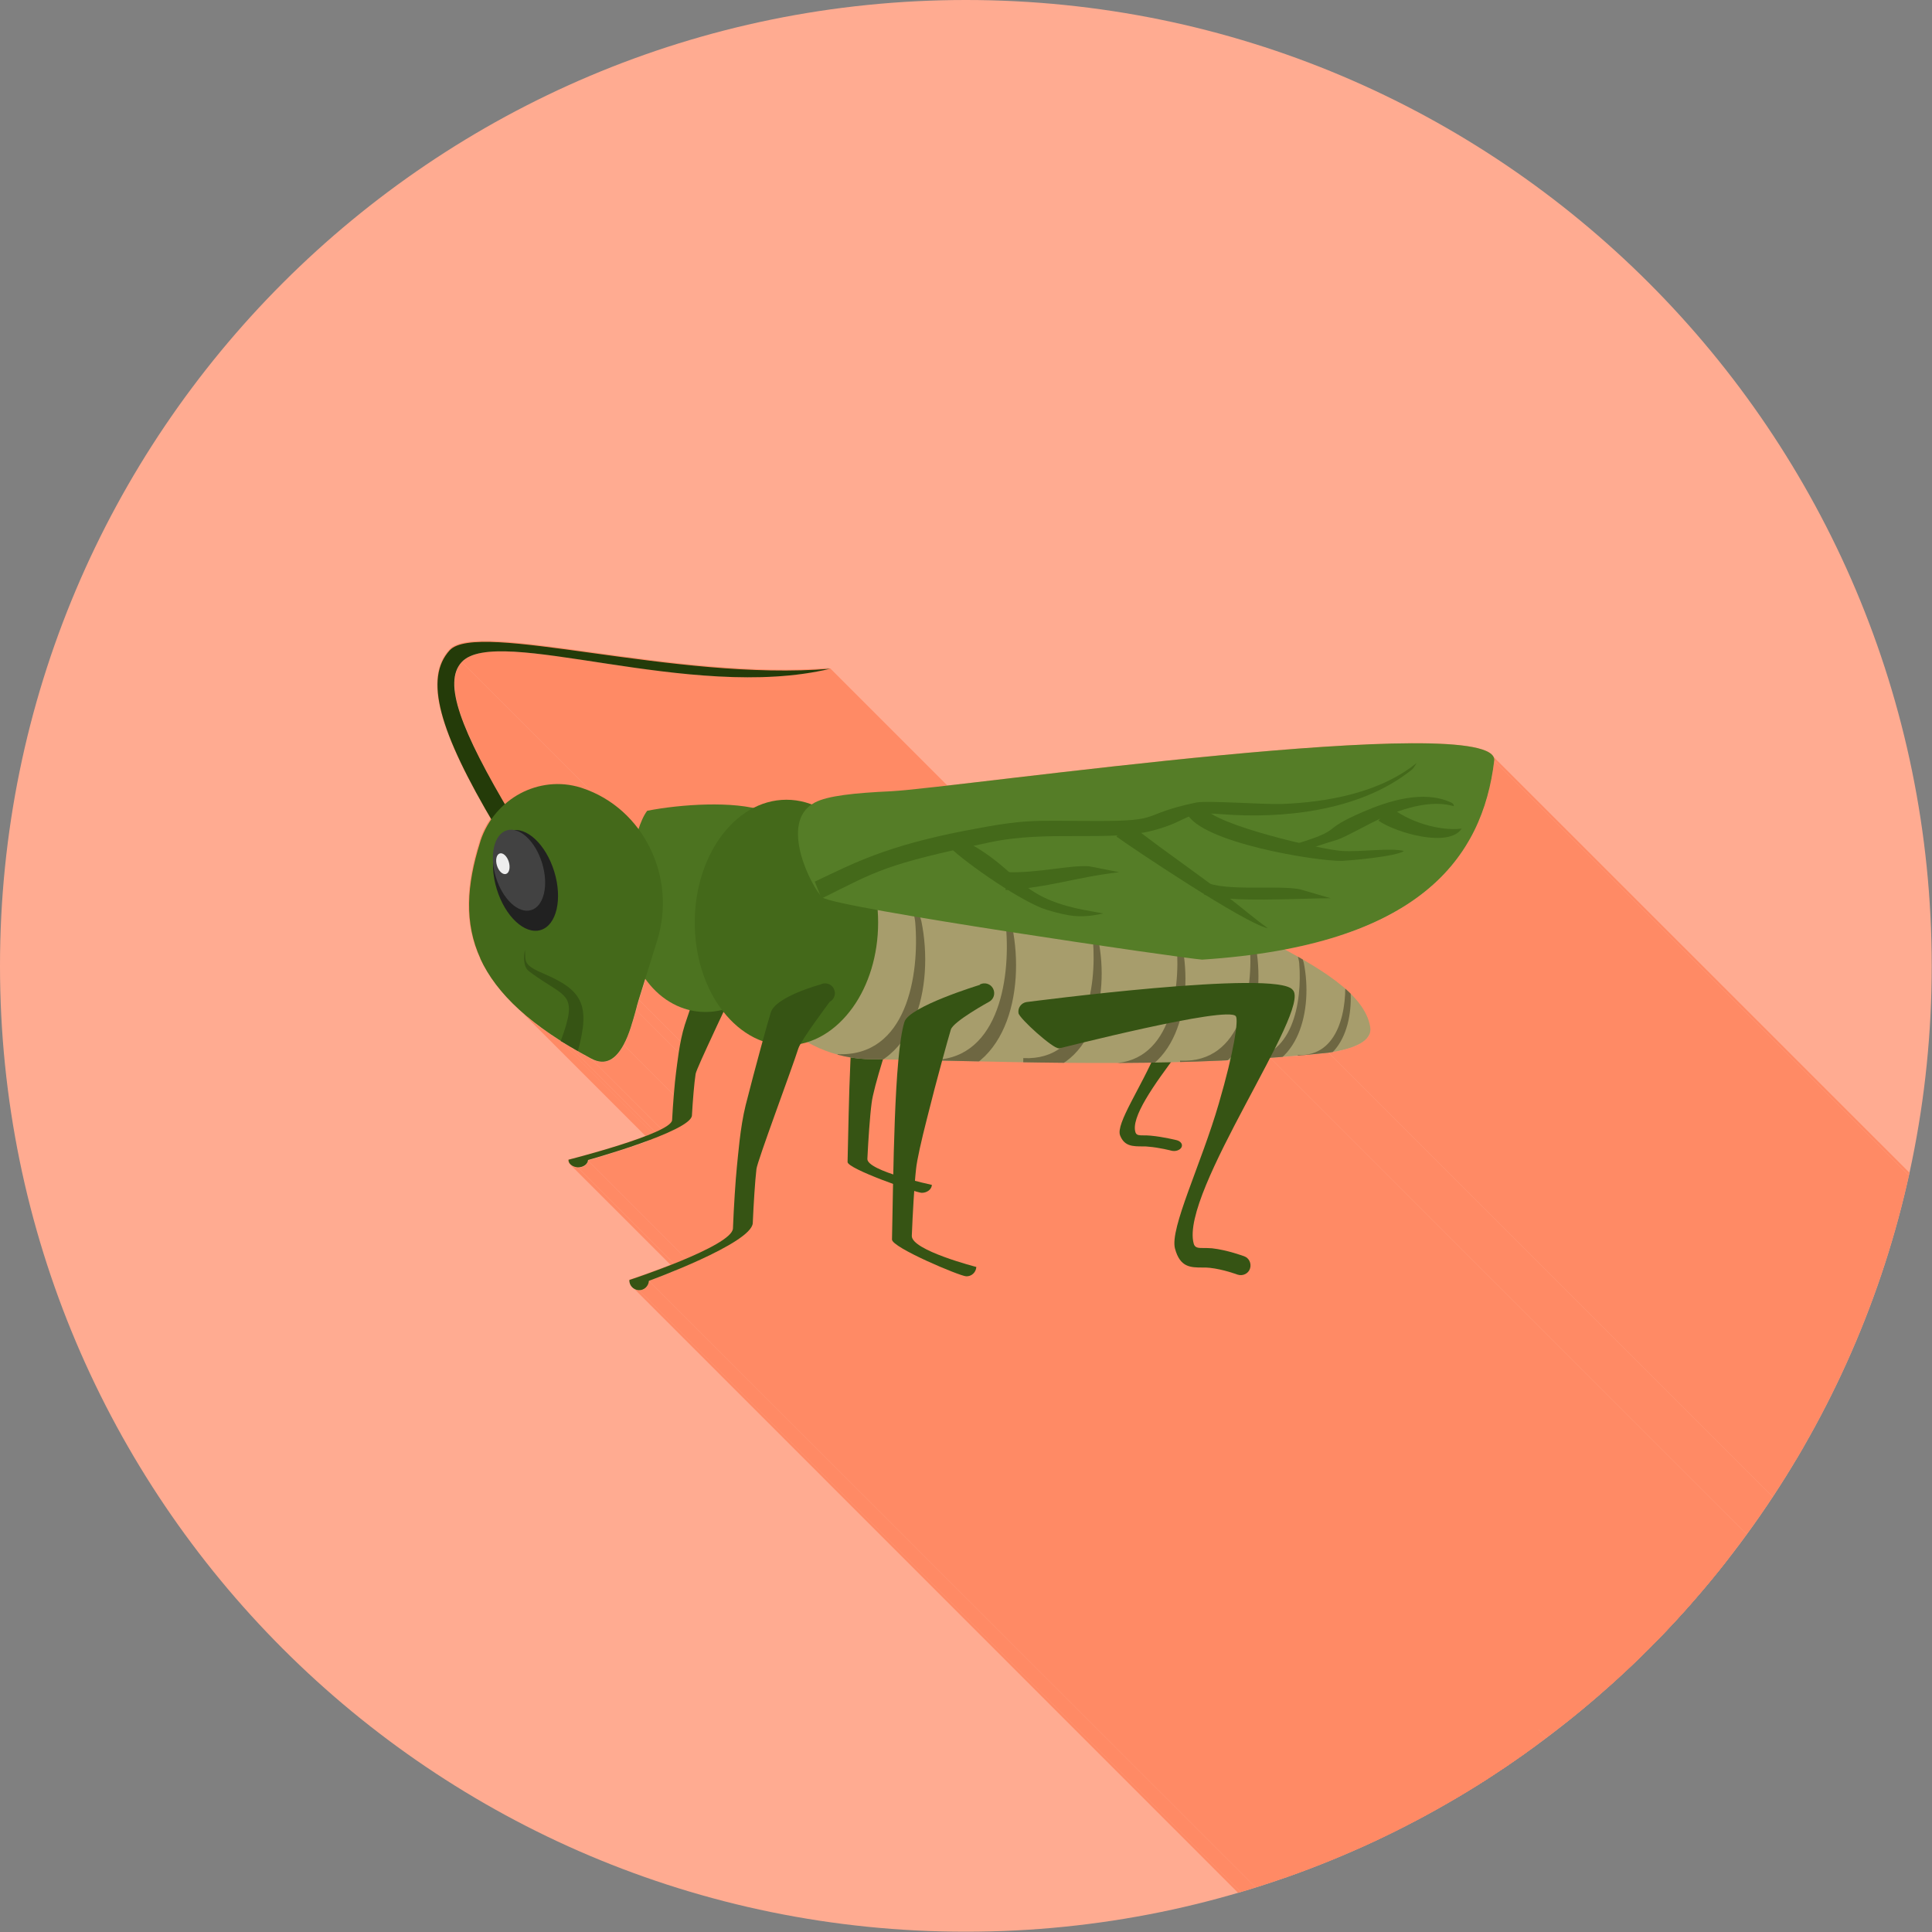 <?xml version="1.0" encoding="UTF-8"?>
<!DOCTYPE svg PUBLIC "-//W3C//DTD SVG 1.1//EN" "http://www.w3.org/Graphics/SVG/1.1/DTD/svg11.dtd">
<!-- Creator: CorelDRAW -->
<svg xmlns="http://www.w3.org/2000/svg" xml:space="preserve" width="6.827in" height="6.827in" style="shape-rendering:geometricPrecision; text-rendering:geometricPrecision; image-rendering:optimizeQuality; fill-rule:evenodd; clip-rule:evenodd"
viewBox="0 0 6.827 6.827"
 xmlns:xlink="http://www.w3.org/1999/xlink">
 <rect x="0" y="0" width="6.827" height="6.827" fill="#808080" stroke="none"/>
 <defs>
  <style type="text/css">
   <![CDATA[
    .fil2 {fill:none}
    .fil6 {fill:none;fill-rule:nonzero}
    .fil12 {fill:#212121}
    .fil11 {fill:#365414}
    .fil13 {fill:#424242}
    .fil15 {fill:#44691A}
    .fil5 {fill:#6E6742}
    .fil14 {fill:#EEEEEE}
    .fil1 {fill:#FF8A65}
    .fil0 {fill:#FFAB91}
    .fil7 {fill:#243B09;fill-rule:nonzero}
    .fil3 {fill:#365414;fill-rule:nonzero}
    .fil9 {fill:#44691A;fill-rule:nonzero}
    .fil8 {fill:#4C7320;fill-rule:nonzero}
    .fil10 {fill:#557D27;fill-rule:nonzero}
    .fil4 {fill:#A79D6C;fill-rule:nonzero}
   ]]>
  </style>
   <clipPath id="id0">
    <path d="M3.413 -3.93701e-006c1.885,0 3.413,1.528 3.413,3.413 0,1.885 -1.528,3.413 -3.413,3.413 -1.885,0 -3.413,-1.528 -3.413,-3.413 0,-1.885 1.528,-3.413 3.413,-3.413z"/>
   </clipPath>
   <clipPath id="id1" style="clip-rule:nonzero">
    <path d="M4.497 3.332c0.152,0.081 0.326,0.176 0.345,0.298 0.007,0.046 -0.049,0.075 -0.148,0.09 -0.492,0.052 -0.992,0.036 -1.485,0.025 -0.06,-0.001 -0.103,-0.002 -0.127,-0.002 -0.133,0 -0.253,-0.056 -0.341,-0.147 -0.087,-0.091 -0.141,-0.215 -0.141,-0.353l0 -3.93701e-006c0,-0.093 0.036,-0.177 0.093,-0.239 0.043,-0.047 0.099,-0.081 0.162,-0.097 -0.061,0.212 1.218,0.074 1.642,0.426z"/>
   </clipPath>
 </defs>
 <g id="Layer_x0020_1">
  <path class="fil0" d="M3.413 -3.93701e-006c1.885,0 3.413,1.528 3.413,3.413 0,1.885 -1.528,3.413 -3.413,3.413 -1.885,0 -3.413,-1.528 -3.413,-3.413 0,-1.885 1.528,-3.413 3.413,-3.413z"/>
  <g style="clip-path:url(#id0)">
   <g id="_637651432">
    <g>
     <polygon id="_6559592161" class="fil1" points="5.276,2.673 9.063,6.459 9.066,6.475 5.28,2.688 "/>
     <polygon id="_655958784" class="fil1" points="5.28,2.688 9.066,6.475 9.062,6.502 9.058,6.529 9.052,6.557 9.046,6.584 9.039,6.61 9.031,6.637 9.021,6.663 9.011,6.689 8.999,6.714 8.987,6.739 8.973,6.764 8.958,6.788 8.941,6.812 8.923,6.835 8.904,6.858 8.884,6.88 8.862,6.902 8.838,6.923 8.813,6.944 8.786,6.963 8.758,6.983 8.728,7.001 8.696,7.019 8.663,7.036 8.627,7.052 8.59,7.067 8.551,7.082 8.51,7.096 8.467,7.109 8.422,7.121 8.375,7.132 8.326,7.142 4.54,3.355 4.589,3.345 4.636,3.334 4.681,3.322 4.724,3.309 4.765,3.296 4.804,3.281 4.841,3.266 4.876,3.25 4.91,3.233 4.942,3.215 4.972,3.196 5,3.177 5.027,3.157 5.052,3.137 5.075,3.116 5.097,3.094 5.118,3.072 5.137,3.049 5.155,3.026 5.171,3.002 5.187,2.978 5.2,2.953 5.213,2.928 5.225,2.902 5.235,2.877 5.244,2.851 5.253,2.824 5.26,2.797 5.266,2.77 5.272,2.743 5.276,2.716 "/>
     <polygon id="_655959768" class="fil1" points="4.785,3.523 8.571,7.31 8.579,7.319 8.587,7.328 8.594,7.337 8.6,7.347 8.606,7.356 8.612,7.366 8.616,7.376 8.62,7.386 8.624,7.396 8.627,7.406 8.629,7.416 4.842,3.63 4.84,3.62 4.838,3.609 4.834,3.599 4.83,3.589 4.825,3.58 4.82,3.57 4.814,3.56 4.807,3.551 4.8,3.542 4.793,3.533 "/>
     <polygon id="_655959720" class="fil1" points="4.842,3.63 8.629,7.416 8.629,7.42 8.629,7.424 8.629,7.429 8.628,7.432 8.627,7.436 8.626,7.44 8.624,7.444 8.622,7.447 8.62,7.451 8.617,7.454 8.614,7.457 8.611,7.461 8.607,7.464 8.603,7.467 8.599,7.47 8.595,7.473 8.59,7.475 8.584,7.478 8.579,7.481 8.573,7.483 8.567,7.485 8.56,7.488 8.554,7.49 8.547,7.492 8.539,7.494 8.532,7.496 8.524,7.498 8.516,7.5 8.508,7.502 8.499,7.503 8.49,7.505 8.481,7.506 4.695,3.72 4.704,3.719 4.713,3.717 4.721,3.715 4.73,3.714 4.738,3.712 4.746,3.71 4.753,3.708 4.76,3.706 4.767,3.704 4.774,3.701 4.781,3.699 4.787,3.697 4.793,3.694 4.798,3.692 4.803,3.689 4.808,3.686 4.813,3.683 4.817,3.68 4.821,3.677 4.825,3.674 4.828,3.671 4.831,3.668 4.834,3.665 4.836,3.661 4.838,3.658 4.84,3.654 4.841,3.65 4.842,3.646 4.843,3.642 4.843,3.638 4.843,3.634 "/>
     <polygon id="_655959576" class="fil1" points="4.695,3.72 8.481,7.506 8.475,7.507 8.468,7.508 8.462,7.508 8.455,7.509 8.449,7.51 8.442,7.51 8.436,7.511 8.429,7.512 8.423,7.512 8.417,7.513 8.41,7.513 8.404,7.514 8.397,7.515 8.391,7.515 8.384,7.516 8.378,7.516 8.371,7.517 8.365,7.517 8.359,7.518 8.352,7.519 8.346,7.519 8.339,7.52 8.333,7.52 8.326,7.521 8.32,7.521 8.313,7.522 8.307,7.522 8.3,7.523 8.294,7.523 8.288,7.524 8.281,7.524 8.275,7.524 4.488,3.738 4.495,3.738 4.501,3.737 4.508,3.737 4.514,3.736 4.521,3.736 4.527,3.735 4.534,3.735 4.54,3.734 4.546,3.734 4.553,3.733 4.559,3.733 4.566,3.732 4.572,3.732 4.579,3.731 4.585,3.731 4.592,3.73 4.598,3.729 4.605,3.729 4.611,3.728 4.617,3.728 4.624,3.727 4.63,3.727 4.637,3.726 4.643,3.725 4.65,3.725 4.656,3.724 4.663,3.723 4.669,3.723 4.675,3.722 4.682,3.721 4.688,3.721 "/>
     <polygon id="_655959624" class="fil1" points="2.934,2.362 6.721,6.149 6.674,6.159 6.626,6.166 6.577,6.172 6.528,6.176 6.478,6.178 6.428,6.179 6.377,6.178 6.326,6.176 6.276,6.173 6.225,6.169 6.174,6.163 6.124,6.158 6.075,6.151 6.026,6.145 5.978,6.138 5.931,6.131 5.885,6.124 5.84,6.117 5.797,6.111 5.755,6.105 5.714,6.099 5.676,6.095 5.639,6.091 5.604,6.089 5.572,6.088 5.542,6.088 5.514,6.089 5.489,6.093 5.467,6.098 5.448,6.105 5.431,6.114 5.418,6.126 1.632,2.339 1.645,2.328 1.661,2.319 1.681,2.312 1.703,2.306 1.728,2.303 1.756,2.301 1.786,2.301 1.818,2.303 1.853,2.305 1.889,2.309 1.928,2.313 1.968,2.318 2.01,2.324 2.054,2.331 2.099,2.338 2.145,2.345 2.192,2.352 2.24,2.358 2.289,2.365 2.338,2.371 2.388,2.377 2.439,2.382 2.489,2.387 2.54,2.39 2.591,2.392 2.642,2.393 2.692,2.392 2.742,2.39 2.791,2.386 2.84,2.38 2.888,2.372 "/>
     <polygon id="_655959792" class="fil1" points="4.07,3.755 7.856,7.541 7.833,7.542 7.81,7.542 7.787,7.542 7.764,7.542 7.74,7.542 7.717,7.543 7.694,7.543 7.671,7.543 7.648,7.543 7.624,7.542 7.601,7.542 7.578,7.542 7.555,7.542 7.532,7.542 7.508,7.541 7.485,7.541 7.462,7.541 7.439,7.541 7.416,7.54 7.393,7.54 7.369,7.539 7.346,7.539 7.323,7.538 7.3,7.538 7.277,7.538 7.254,7.537 7.23,7.537 7.207,7.536 7.184,7.536 7.161,7.535 7.138,7.535 7.115,7.534 3.329,3.748 3.352,3.748 3.375,3.749 3.398,3.749 3.421,3.75 3.444,3.75 3.467,3.751 3.49,3.751 3.514,3.752 3.537,3.752 3.56,3.753 3.583,3.753 3.606,3.753 3.629,3.754 3.653,3.754 3.676,3.755 3.699,3.755 3.722,3.755 3.745,3.755 3.769,3.756 3.792,3.756 3.815,3.756 3.838,3.756 3.861,3.756 3.884,3.756 3.908,3.756 3.931,3.756 3.954,3.756 3.977,3.756 4,3.756 4.024,3.756 4.047,3.755 "/>
     <polygon id="_655960704" class="fil1" points="4.139,3.754 7.925,7.54 7.918,7.55 7.911,7.559 7.904,7.568 7.897,7.578 7.891,7.587 7.884,7.597 7.878,7.606 7.871,7.615 7.865,7.624 7.859,7.633 7.853,7.642 7.848,7.651 7.843,7.66 7.837,7.668 7.832,7.677 7.828,7.685 7.823,7.693 7.819,7.701 7.816,7.709 7.812,7.717 7.809,7.724 7.806,7.731 7.804,7.738 7.802,7.745 7.8,7.751 7.799,7.758 7.798,7.764 7.797,7.769 7.797,7.775 7.798,7.78 7.799,7.785 7.8,7.789 4.014,4.003 4.013,3.999 4.012,3.994 4.011,3.989 4.011,3.983 4.012,3.977 4.012,3.971 4.014,3.965 4.015,3.959 4.017,3.952 4.02,3.945 4.023,3.938 4.026,3.93 4.029,3.923 4.033,3.915 4.037,3.907 4.042,3.899 4.046,3.89 4.051,3.882 4.056,3.873 4.062,3.865 4.067,3.856 4.073,3.847 4.079,3.838 4.085,3.829 4.091,3.82 4.098,3.81 4.104,3.801 4.111,3.792 4.118,3.782 4.125,3.773 4.132,3.763 "/>
     <polygon id="_655960080" class="fil1" points="4.014,4.003 7.8,7.789 7.802,7.793 7.804,7.795 4.018,4.009 4.016,4.006 "/>
     <polygon id="_655960152" class="fil1" points="4.172,4.036 7.958,7.823 7.961,7.826 7.963,7.829 7.963,7.833 7.963,7.837 7.962,7.841 4.175,4.055 4.177,4.051 4.177,4.047 4.176,4.043 4.174,4.04 "/>
     <polygon id="_655960536" class="fil1" points="4.274,4.479 8.061,8.266 8.058,8.265 8.054,8.265 8.051,8.265 8.048,8.265 8.045,8.265 8.043,8.265 8.04,8.265 8.037,8.265 4.251,4.478 4.253,4.478 4.256,4.478 4.259,4.478 4.262,4.478 4.265,4.479 4.268,4.479 4.271,4.479 "/>
     <polygon id="_655960776" class="fil1" points="4.251,4.478 8.037,8.265 8.029,8.265 8.021,8.264 8.013,8.264 8.005,8.263 7.998,8.262 7.991,8.261 7.984,8.259 7.977,8.256 7.971,8.252 7.965,8.248 7.96,8.243 4.174,4.456 4.179,4.462 4.185,4.466 4.191,4.47 4.198,4.473 4.204,4.475 4.212,4.476 4.219,4.477 4.226,4.478 4.234,4.478 4.242,4.478 "/>
     <polygon id="_655960488" class="fil1" points="4.175,4.055 7.962,7.841 7.959,7.845 7.956,7.848 7.952,7.85 7.947,7.852 7.942,7.853 7.937,7.854 7.931,7.854 7.926,7.853 4.14,4.067 4.145,4.068 4.151,4.068 4.156,4.067 4.161,4.066 4.166,4.064 4.17,4.061 4.173,4.058 "/>
     <polygon id="_655960728" class="fil1" points="4.14,4.067 7.926,7.853 7.925,7.853 7.924,7.852 7.922,7.852 7.919,7.851 7.915,7.85 7.911,7.849 7.906,7.848 7.9,7.847 7.894,7.846 7.888,7.845 7.881,7.844 7.875,7.842 7.868,7.841 7.861,7.84 7.853,7.84 7.846,7.839 4.06,4.053 4.067,4.053 4.074,4.054 4.081,4.055 4.088,4.056 4.095,4.057 4.102,4.058 4.108,4.06 4.114,4.061 4.119,4.062 4.124,4.063 4.129,4.064 4.132,4.065 4.135,4.066 4.138,4.066 4.139,4.066 "/>
     <polygon id="_655960464" class="fil1" points="4.06,4.053 7.846,7.839 7.844,7.839 7.841,7.839 7.839,7.838 7.836,7.838 7.834,7.838 7.831,7.838 7.829,7.838 7.827,7.838 4.04,4.052 4.043,4.052 4.045,4.052 4.048,4.052 4.05,4.052 4.052,4.052 4.055,4.052 4.057,4.052 "/>
     <polygon id="_655960560" class="fil1" points="4.04,4.052 7.827,7.838 7.82,7.838 7.814,7.838 7.807,7.838 7.801,7.838 7.795,7.837 7.789,7.836 7.784,7.835 7.778,7.833 7.773,7.831 7.769,7.829 7.764,7.826 7.76,7.822 3.973,4.036 3.978,4.039 3.982,4.043 3.987,4.045 3.992,4.047 3.997,4.049 4.003,4.05 4.009,4.051 4.015,4.051 4.021,4.052 4.027,4.052 4.034,4.052 "/>
     <polygon id="_655960104" class="fil1" points="4.347,3.747 8.133,7.533 8.126,7.533 8.12,7.533 8.113,7.534 8.107,7.534 8.1,7.534 8.094,7.535 8.087,7.535 8.081,7.535 8.074,7.535 8.068,7.536 8.061,7.536 8.055,7.536 8.049,7.536 8.042,7.537 8.036,7.537 8.029,7.537 8.023,7.537 8.016,7.538 8.009,7.538 8.003,7.538 7.996,7.538 7.99,7.538 7.983,7.539 7.977,7.539 7.97,7.539 7.964,7.539 7.957,7.539 7.951,7.539 7.944,7.54 7.938,7.54 7.931,7.54 7.925,7.54 4.139,3.754 4.145,3.754 4.152,3.753 4.158,3.753 4.165,3.753 4.171,3.753 4.178,3.753 4.184,3.753 4.191,3.752 4.197,3.752 4.204,3.752 4.21,3.752 4.217,3.752 4.223,3.751 4.23,3.751 4.236,3.751 4.243,3.751 4.249,3.751 4.256,3.75 4.262,3.75 4.269,3.75 4.275,3.75 4.282,3.749 4.288,3.749 4.295,3.749 4.301,3.749 4.308,3.748 4.314,3.748 4.321,3.748 4.327,3.747 4.334,3.747 4.34,3.747 "/>
     <polygon id="_655960656" class="fil1" points="4.218,4.393 8.004,8.18 8.006,8.185 8.009,8.189 4.223,4.403 4.22,4.399 "/>
     <polygon id="_655961472" class="fil1" points="4.488,3.738 8.275,7.524 8.264,7.546 8.252,7.567 8.24,7.59 8.228,7.612 8.216,7.635 8.204,7.658 8.192,7.682 8.179,7.705 8.167,7.729 8.154,7.752 8.142,7.776 8.13,7.8 8.118,7.823 8.106,7.846 8.095,7.869 8.084,7.892 8.074,7.915 8.064,7.937 8.054,7.959 8.045,7.98 8.037,8.001 8.03,8.021 8.023,8.041 8.017,8.059 8.012,8.078 8.008,8.095 8.004,8.111 8.002,8.127 8.001,8.142 8.001,8.155 8.002,8.168 8.004,8.18 4.218,4.393 4.216,4.382 4.215,4.369 4.215,4.356 4.216,4.341 4.218,4.325 4.221,4.309 4.226,4.291 4.231,4.273 4.237,4.254 4.243,4.235 4.251,4.215 4.259,4.194 4.268,4.173 4.277,4.151 4.287,4.129 4.298,4.106 4.309,4.083 4.32,4.06 4.332,4.037 4.344,4.013 4.356,3.99 4.368,3.966 4.38,3.942 4.393,3.919 4.405,3.895 4.418,3.872 4.43,3.849 4.442,3.826 4.454,3.803 4.466,3.781 4.477,3.759 "/>
     <polygon id="_655960920" class="fil1" points="4.416,4.483 8.202,8.269 8.201,8.272 8.199,8.276 8.197,8.278 8.195,8.281 8.193,8.283 8.19,8.285 8.187,8.287 8.185,8.289 8.181,8.29 8.178,8.291 8.175,8.292 8.172,8.292 8.168,8.292 8.165,8.292 8.162,8.291 8.158,8.29 4.372,4.504 4.375,4.505 4.379,4.505 4.382,4.506 4.385,4.506 4.389,4.505 4.392,4.505 4.395,4.504 4.398,4.502 4.401,4.501 4.404,4.499 4.407,4.497 4.409,4.495 4.411,4.492 4.413,4.489 4.415,4.486 "/>
     <polygon id="_655960944" class="fil1" points="4.372,4.504 8.158,8.29 8.158,8.29 8.156,8.289 8.153,8.288 8.149,8.287 8.145,8.285 8.14,8.284 8.134,8.282 8.127,8.28 8.12,8.278 8.112,8.276 8.104,8.274 8.096,8.272 8.087,8.27 8.078,8.268 8.069,8.267 8.061,8.266 4.274,4.479 4.283,4.481 4.292,4.482 4.301,4.484 4.309,4.485 4.318,4.487 4.326,4.489 4.333,4.491 4.341,4.493 4.347,4.495 4.353,4.497 4.359,4.499 4.363,4.501 4.367,4.502 4.37,4.503 4.371,4.503 "/>
     <polygon id="_655961256" class="fil1" points="2.21,2.877 5.997,6.663 6.002,6.668 6.008,6.674 6.013,6.679 6.018,6.685 6.023,6.691 6.028,6.697 6.033,6.702 6.038,6.708 6.042,6.715 2.256,2.928 2.251,2.922 2.247,2.916 2.242,2.91 2.237,2.905 2.232,2.899 2.227,2.893 2.221,2.888 2.216,2.882 "/>
     <polygon id="_655961232" class="fil1" points="1.632,2.339 5.418,6.126 5.412,6.132 5.408,6.14 5.403,6.147 5.4,6.155 5.397,6.164 5.395,6.173 5.393,6.183 5.392,6.194 5.392,6.205 5.393,6.216 5.394,6.228 5.396,6.241 5.398,6.254 5.401,6.268 5.405,6.282 5.41,6.297 5.415,6.313 5.421,6.329 5.427,6.346 5.434,6.364 5.442,6.382 5.45,6.401 5.459,6.42 5.469,6.44 5.479,6.461 5.491,6.483 5.502,6.505 5.515,6.528 5.528,6.552 5.541,6.576 5.556,6.601 5.57,6.627 1.784,2.841 1.769,2.815 1.755,2.79 1.741,2.765 1.728,2.742 1.716,2.719 1.704,2.697 1.693,2.675 1.683,2.654 1.673,2.634 1.664,2.614 1.656,2.596 1.648,2.577 1.641,2.56 1.634,2.543 1.629,2.527 1.623,2.511 1.619,2.496 1.615,2.482 1.612,2.468 1.609,2.454 1.608,2.442 1.607,2.43 1.606,2.418 1.606,2.407 1.607,2.397 1.609,2.387 1.611,2.378 1.614,2.369 1.617,2.361 1.621,2.353 1.626,2.346 "/>
     <polygon id="_655961400" class="fil1" points="2.281,3.46 6.067,7.246 6.044,7.319 2.258,3.533 "/>
     <polygon id="_655961040" class="fil1" points="2.438,3.569 6.224,7.356 6.219,7.354 6.213,7.353 6.208,7.351 6.202,7.349 6.197,7.347 6.192,7.345 6.186,7.343 6.181,7.341 6.176,7.339 6.171,7.336 6.166,7.334 6.161,7.331 6.156,7.328 6.151,7.325 6.146,7.322 6.141,7.319 6.136,7.315 6.132,7.312 6.127,7.309 6.122,7.305 6.118,7.301 6.113,7.297 6.109,7.293 6.105,7.289 2.318,3.503 2.323,3.507 2.327,3.511 2.332,3.515 2.336,3.519 2.341,3.522 2.345,3.526 2.35,3.529 2.355,3.532 2.36,3.536 2.364,3.539 2.369,3.542 2.374,3.545 2.379,3.547 2.384,3.55 2.39,3.552 2.395,3.555 2.4,3.557 2.405,3.559 2.411,3.561 2.416,3.563 2.421,3.565 2.427,3.566 2.432,3.568 "/>
     <polygon id="_655961424" class="fil1" points="2.248,3.569 6.034,7.356 6.032,7.363 6.03,7.371 6.027,7.379 6.025,7.387 6.023,7.395 6.02,7.403 6.018,7.411 6.015,7.419 6.012,7.427 6.01,7.434 6.007,7.442 6.004,7.45 6.001,7.457 5.997,7.464 5.994,7.471 5.991,7.478 2.204,3.692 2.208,3.685 2.211,3.678 2.214,3.671 2.217,3.663 2.22,3.656 2.223,3.648 2.226,3.64 2.229,3.632 2.231,3.625 2.234,3.617 2.236,3.608 2.239,3.601 2.241,3.593 2.243,3.585 2.245,3.577 "/>
     <polygon id="_655961544" class="fil1" points="2.258,3.533 6.044,7.319 6.043,7.323 6.042,7.327 6.041,7.331 6.039,7.336 6.038,7.341 6.037,7.345 6.035,7.35 6.034,7.356 2.248,3.569 2.249,3.564 2.25,3.559 2.252,3.554 2.253,3.55 2.254,3.545 2.256,3.541 2.257,3.537 "/>
     <polygon id="_655960848" class="fil1" points="2.556,3.576 6.343,7.362 6.339,7.371 6.334,7.38 6.33,7.389 6.326,7.398 6.322,7.407 6.318,7.415 6.314,7.424 6.309,7.433 6.305,7.442 6.301,7.451 6.297,7.46 6.293,7.469 6.289,7.477 6.285,7.485 6.282,7.493 6.278,7.501 6.275,7.509 6.271,7.517 6.268,7.524 6.265,7.531 6.262,7.537 6.259,7.543 6.257,7.549 6.254,7.555 6.252,7.56 6.25,7.565 6.249,7.569 6.247,7.573 6.246,7.576 6.245,7.578 6.244,7.581 6.244,7.582 2.458,3.796 2.458,3.794 2.459,3.792 2.46,3.789 2.461,3.786 2.462,3.783 2.464,3.778 2.466,3.774 2.468,3.769 2.47,3.763 2.473,3.757 2.476,3.751 2.479,3.744 2.482,3.737 2.485,3.73 2.488,3.723 2.492,3.715 2.495,3.707 2.499,3.699 2.503,3.691 2.507,3.682 2.511,3.674 2.515,3.665 2.519,3.656 2.523,3.647 2.527,3.638 2.532,3.629 2.536,3.62 2.54,3.611 2.544,3.602 2.548,3.594 2.552,3.585 "/>
     <polygon id="_655961688" class="fil1" points="2.695,3.68 6.482,7.466 6.477,7.464 6.472,7.462 6.467,7.46 6.462,7.458 6.457,7.456 6.452,7.454 6.448,7.451 6.443,7.449 6.438,7.446 6.434,7.444 6.429,7.441 6.424,7.438 6.42,7.435 6.415,7.432 6.411,7.429 6.407,7.426 6.402,7.422 6.398,7.419 6.394,7.415 6.39,7.412 6.385,7.408 6.381,7.404 6.377,7.401 2.591,3.614 2.595,3.618 2.599,3.622 2.603,3.626 2.607,3.629 2.612,3.633 2.616,3.636 2.62,3.639 2.625,3.643 2.629,3.646 2.634,3.649 2.638,3.652 2.643,3.655 2.647,3.657 2.652,3.66 2.657,3.663 2.661,3.665 2.666,3.668 2.671,3.67 2.676,3.672 2.681,3.674 2.685,3.676 2.69,3.678 "/>
     <polygon id="_655962336" class="fil1" points="2.204,3.692 5.991,7.478 5.985,7.487 5.98,7.496 5.974,7.504 5.969,7.511 5.962,7.517 5.956,7.523 5.949,7.528 5.942,7.532 5.935,7.535 5.927,7.537 5.919,7.538 5.911,7.539 5.903,7.538 5.894,7.535 5.884,7.532 5.875,7.527 2.088,3.741 2.098,3.746 2.107,3.749 2.116,3.751 2.125,3.752 2.133,3.752 2.141,3.751 2.149,3.749 2.156,3.746 2.163,3.742 2.17,3.737 2.176,3.731 2.182,3.725 2.188,3.717 2.194,3.709 2.199,3.701 "/>
     <polygon id="_655962024" class="fil1" points="2.088,3.741 5.875,7.527 5.87,7.525 5.865,7.522 5.86,7.519 5.855,7.517 5.851,7.514 5.846,7.512 5.841,7.509 5.837,7.506 5.832,7.504 5.828,7.501 5.823,7.499 5.819,7.496 5.814,7.493 5.81,7.491 5.806,7.488 5.801,7.486 2.015,3.699 2.019,3.702 2.024,3.705 2.028,3.707 2.033,3.71 2.037,3.712 2.042,3.715 2.046,3.718 2.051,3.72 2.055,3.723 2.06,3.725 2.064,3.728 2.069,3.731 2.074,3.733 2.079,3.736 2.083,3.738 "/>
     <polygon id="_655961760" class="fil1" points="2.854,3.683 6.64,7.469 6.637,7.47 6.634,7.471 6.631,7.472 6.627,7.473 6.624,7.474 6.621,7.474 6.618,7.475 6.614,7.476 2.828,3.69 2.831,3.689 2.835,3.688 2.838,3.687 2.841,3.687 2.844,3.686 2.848,3.685 2.851,3.684 "/>
     <polygon id="_655961592" class="fil1" points="2.828,3.69 6.614,7.476 6.613,7.478 6.612,7.48 6.611,7.482 6.61,7.484 6.609,7.486 6.608,7.488 6.608,7.489 6.607,7.491 2.821,3.704 2.822,3.703 2.822,3.702 2.823,3.7 2.824,3.698 2.825,3.696 2.826,3.694 2.827,3.692 "/>
     <polygon id="_655961736" class="fil1" points="1.981,3.679 5.768,7.465 5.754,7.456 5.741,7.447 5.728,7.439 5.715,7.43 5.703,7.421 5.691,7.412 5.679,7.403 5.667,7.394 5.656,7.385 5.646,7.376 5.635,7.367 5.625,7.358 1.839,3.572 1.849,3.581 1.859,3.59 1.87,3.599 1.881,3.608 1.893,3.617 1.904,3.626 1.916,3.635 1.929,3.643 1.941,3.652 1.954,3.661 1.968,3.67 "/>
     <polygon id="_655962264" class="fil1" points="2.015,3.699 5.801,7.486 5.767,7.466 1.981,3.68 "/>
     <polygon id="_655962288" class="fil1" points="2.078,4.101 5.864,7.887 5.863,7.892 5.861,7.897 5.858,7.902 5.853,7.905 5.848,7.908 5.842,7.911 5.835,7.912 5.829,7.912 2.042,4.126 2.049,4.126 2.056,4.124 2.062,4.122 2.067,4.119 2.071,4.115 2.075,4.111 2.077,4.106 "/>
     <polygon id="_655961616" class="fil1" points="2.293,4.526 6.08,8.312 6.079,8.319 6.076,8.325 6.073,8.331 6.069,8.336 6.063,8.34 6.057,8.343 6.051,8.345 6.044,8.345 2.258,4.559 2.265,4.558 2.271,4.557 2.277,4.554 2.282,4.55 2.287,4.545 2.29,4.539 2.292,4.533 "/>
     <polygon id="_655962048" class="fil1" points="2.258,4.559 6.044,8.345 6.037,8.344 6.031,8.342 6.025,8.339 2.239,4.552 2.244,4.556 2.251,4.558 "/>
     <polygon id="_655961904" class="fil1" points="2.458,3.796 6.244,7.582 6.244,7.585 6.243,7.589 6.243,7.592 6.242,7.596 6.242,7.6 6.241,7.604 6.241,7.608 6.24,7.612 6.24,7.616 6.239,7.62 6.239,7.625 6.239,7.629 6.238,7.634 6.238,7.639 6.237,7.644 6.237,7.648 6.237,7.653 6.236,7.658 6.236,7.663 6.235,7.668 6.235,7.673 6.235,7.678 6.234,7.684 6.234,7.689 6.233,7.694 6.233,7.699 6.233,7.704 6.232,7.709 6.232,7.714 6.232,7.719 6.231,7.724 6.231,7.729 6.23,7.735 6.226,7.74 6.221,7.746 6.214,7.752 6.206,7.758 6.196,7.765 6.185,7.771 6.172,7.778 6.159,7.784 6.144,7.791 6.129,7.797 6.113,7.804 6.097,7.81 6.08,7.817 6.063,7.823 6.046,7.829 6.029,7.835 6.012,7.841 5.996,7.846 5.979,7.852 5.964,7.857 5.949,7.861 5.934,7.866 5.921,7.87 5.909,7.874 5.898,7.877 5.888,7.88 5.88,7.882 5.873,7.884 5.868,7.886 5.865,7.887 5.864,7.887 2.078,4.101 2.079,4.1 2.082,4.099 2.087,4.098 2.093,4.096 2.102,4.094 2.111,4.091 2.122,4.087 2.135,4.084 2.148,4.08 2.162,4.075 2.177,4.07 2.193,4.065 2.209,4.06 2.226,4.054 2.243,4.049 2.26,4.043 2.277,4.037 2.294,4.03 2.311,4.024 2.327,4.017 2.343,4.011 2.358,4.004 2.373,3.998 2.386,3.991 2.398,3.985 2.41,3.978 2.42,3.972 2.428,3.966 2.435,3.96 2.44,3.954 2.443,3.949 2.445,3.943 2.445,3.938 2.445,3.933 2.446,3.928 2.446,3.923 2.446,3.918 2.447,3.913 2.447,3.908 2.448,3.902 2.448,3.897 2.448,3.892 2.449,3.887 2.449,3.882 2.449,3.877 2.45,3.872 2.45,3.867 2.451,3.862 2.451,3.857 2.451,3.852 2.452,3.848 2.452,3.843 2.453,3.839 2.453,3.834 2.454,3.83 2.454,3.826 2.455,3.821 2.455,3.817 2.455,3.813 2.456,3.81 2.456,3.806 2.457,3.803 2.457,3.799 "/>
     <polygon id="_655963104" class="fil1" points="2.821,3.704 6.607,7.491 6.605,7.498 6.602,7.506 6.599,7.516 6.595,7.527 6.591,7.539 6.586,7.553 6.581,7.567 6.576,7.582 6.57,7.598 6.564,7.614 6.558,7.631 6.552,7.648 6.546,7.665 6.539,7.683 6.533,7.701 6.527,7.719 6.52,7.736 6.514,7.754 6.508,7.771 6.502,7.787 6.496,7.804 6.491,7.819 6.486,7.834 6.481,7.848 6.477,7.861 6.473,7.873 6.469,7.884 6.466,7.893 6.463,7.901 6.461,7.908 6.46,7.913 6.459,7.917 2.673,4.13 2.674,4.127 2.675,4.122 2.677,4.115 2.68,4.107 2.683,4.097 2.686,4.087 2.69,4.075 2.695,4.062 2.7,4.048 2.705,4.033 2.71,4.017 2.716,4.001 2.722,3.985 2.728,3.967 2.734,3.95 2.74,3.932 2.747,3.915 2.753,3.897 2.76,3.879 2.766,3.862 2.772,3.844 2.778,3.828 2.784,3.811 2.79,3.796 2.795,3.781 2.8,3.766 2.805,3.753 2.809,3.741 2.813,3.73 2.816,3.72 2.819,3.712 "/>
     <polygon id="_655962816" class="fil1" points="3.221,4.366 7.007,8.152 7.008,8.157 7.009,8.162 7.012,8.167 7.016,8.172 7.021,8.177 3.235,4.391 3.23,4.386 3.226,4.381 3.223,4.376 3.221,4.371 "/>
     <polygon id="_655962480" class="fil1" points="2.042,4.126 5.829,7.912 5.822,7.912 5.815,7.91 5.81,7.907 5.805,7.904 2.018,4.118 2.023,4.121 2.029,4.124 2.035,4.125 "/>
     <polygon id="_655962552" class="fil1" points="2.673,4.13 6.459,7.917 6.459,7.921 6.459,7.925 6.458,7.93 6.458,7.935 6.457,7.939 6.457,7.944 6.456,7.95 6.456,7.955 6.455,7.961 6.455,7.966 6.454,7.972 6.454,7.978 6.454,7.984 6.453,7.99 6.453,7.996 6.452,8.002 6.452,8.009 6.452,8.015 6.451,8.022 6.451,8.028 6.45,8.035 6.45,8.041 6.45,8.048 6.449,8.055 6.449,8.061 6.449,8.068 6.448,8.075 6.448,8.081 6.447,8.088 6.447,8.095 6.447,8.101 6.447,8.108 6.445,8.115 6.442,8.122 6.437,8.13 6.43,8.137 6.421,8.145 6.411,8.153 6.4,8.162 6.388,8.17 6.374,8.179 6.36,8.187 6.345,8.196 6.329,8.204 6.313,8.213 6.296,8.221 6.279,8.229 6.262,8.237 6.245,8.245 6.228,8.252 6.211,8.259 6.195,8.266 6.179,8.273 6.164,8.279 6.15,8.285 6.136,8.29 6.124,8.295 6.113,8.299 6.103,8.303 6.095,8.306 6.089,8.309 6.084,8.31 6.081,8.312 6.08,8.312 2.293,4.526 2.294,4.525 2.297,4.524 2.302,4.522 2.309,4.52 2.317,4.517 2.327,4.513 2.338,4.509 2.35,4.504 2.363,4.499 2.378,4.493 2.393,4.487 2.408,4.48 2.425,4.473 2.441,4.466 2.458,4.458 2.475,4.451 2.493,4.443 2.51,4.435 2.526,4.426 2.543,4.418 2.558,4.409 2.574,4.401 2.588,4.392 2.601,4.384 2.614,4.375 2.625,4.367 2.635,4.359 2.643,4.351 2.65,4.343 2.656,4.336 2.659,4.328 2.66,4.321 2.661,4.315 2.661,4.308 2.661,4.302 2.662,4.295 2.662,4.289 2.662,4.282 2.663,4.275 2.663,4.269 2.663,4.262 2.664,4.255 2.664,4.249 2.664,4.242 2.665,4.235 2.665,4.229 2.666,4.223 2.666,4.216 2.667,4.21 2.667,4.204 2.667,4.198 2.668,4.192 2.668,4.186 2.669,4.18 2.669,4.174 2.67,4.169 2.67,4.163 2.67,4.158 2.671,4.153 2.671,4.148 2.672,4.144 2.672,4.139 2.673,4.135 "/>
     <polygon id="_655962864" class="fil1" points="3.154,4.184 6.94,7.971 6.933,7.968 6.926,7.966 6.919,7.963 6.912,7.96 6.905,7.958 6.898,7.955 6.891,7.952 6.884,7.949 6.877,7.947 6.87,7.944 6.863,7.941 6.857,7.938 6.85,7.936 6.844,7.933 6.838,7.93 6.832,7.927 6.826,7.925 6.821,7.922 6.816,7.92 6.811,7.917 6.806,7.915 6.802,7.912 6.798,7.91 6.794,7.908 6.791,7.906 6.788,7.904 6.786,7.902 6.783,7.9 2.997,4.113 2.999,4.115 3.002,4.117 3.005,4.119 3.008,4.121 3.012,4.124 3.016,4.126 3.02,4.128 3.025,4.131 3.029,4.133 3.035,4.136 3.04,4.138 3.046,4.141 3.052,4.144 3.058,4.147 3.064,4.149 3.071,4.152 3.077,4.155 3.084,4.158 3.091,4.16 3.098,4.163 3.105,4.166 3.112,4.169 3.119,4.171 3.126,4.174 3.133,4.177 3.14,4.179 3.147,4.182 "/>
     <polygon id="_655962600" class="fil1" points="3.229,4.21 7.015,7.996 7.015,8.001 7.015,8.005 7.014,8.01 7.014,8.015 7.014,8.02 7.014,8.025 7.013,8.03 7.013,8.035 7.013,8.04 7.012,8.045 7.012,8.05 7.012,8.055 7.012,8.06 7.011,8.065 7.011,8.07 7.011,8.075 7.011,8.08 7.01,8.085 7.01,8.09 7.01,8.095 7.01,8.1 7.009,8.105 7.009,8.11 7.009,8.115 7.009,8.12 7.008,8.125 7.008,8.129 7.008,8.134 7.008,8.139 7.007,8.143 7.007,8.148 7.007,8.152 3.221,4.366 3.221,4.362 3.221,4.357 3.221,4.352 3.222,4.348 3.222,4.343 3.222,4.338 3.222,4.334 3.223,4.329 3.223,4.324 3.223,4.319 3.223,4.314 3.224,4.309 3.224,4.304 3.224,4.299 3.224,4.294 3.225,4.289 3.225,4.284 3.225,4.279 3.225,4.274 3.226,4.269 3.226,4.264 3.226,4.259 3.226,4.254 3.227,4.249 3.227,4.244 3.227,4.239 3.228,4.234 3.228,4.229 3.228,4.224 3.229,4.219 3.229,4.214 "/>
     <polygon id="_655962936" class="fil1" points="3.413,4.51 7.199,8.296 7.196,8.295 7.192,8.295 7.187,8.293 7.181,8.291 7.174,8.289 7.166,8.286 7.157,8.283 7.148,8.279 7.138,8.275 7.128,8.271 7.117,8.267 7.106,8.262 7.094,8.257 7.082,8.252 7.071,8.247 7.059,8.241 7.047,8.236 7.036,8.23 7.024,8.225 7.013,8.219 7.003,8.214 6.993,8.208 6.983,8.203 6.974,8.198 6.966,8.193 6.959,8.188 6.952,8.184 6.947,8.18 6.943,8.176 3.156,4.389 3.161,4.393 3.166,4.398 3.172,4.402 3.18,4.407 3.188,4.412 3.197,4.417 3.206,4.422 3.216,4.428 3.227,4.433 3.238,4.438 3.249,4.444 3.261,4.449 3.273,4.455 3.284,4.46 3.296,4.466 3.308,4.471 3.319,4.476 3.331,4.48 3.341,4.485 3.352,4.489 3.362,4.493 3.371,4.496 3.38,4.5 3.388,4.503 3.395,4.505 3.401,4.507 3.406,4.508 3.41,4.509 "/>
     <polygon id="_655962672" class="fil1" points="3.448,4.476 7.235,8.263 7.234,8.27 7.231,8.276 7.228,8.282 7.224,8.287 7.218,8.291 7.213,8.294 7.206,8.295 7.199,8.296 3.413,4.51 3.42,4.509 3.426,4.507 3.432,4.504 3.437,4.5 3.442,4.495 3.445,4.49 3.447,4.483 "/>
     <polygon id="_655962960" class="fil1" points="3.004,3.736 6.79,7.523 6.785,7.522 6.78,7.521 6.775,7.52 6.77,7.519 6.765,7.518 6.761,7.517 6.756,7.515 6.751,7.514 6.746,7.513 6.741,7.511 6.736,7.51 6.731,7.509 6.727,7.507 6.722,7.505 6.717,7.504 6.713,7.502 6.708,7.501 6.703,7.499 6.699,7.497 6.694,7.495 6.689,7.493 6.685,7.491 6.68,7.489 6.676,7.487 6.671,7.485 6.667,7.483 6.662,7.481 6.658,7.479 6.653,7.476 6.649,7.474 6.645,7.472 6.64,7.469 2.854,3.683 2.858,3.685 2.863,3.688 2.867,3.69 2.871,3.692 2.876,3.695 2.88,3.697 2.885,3.699 2.889,3.701 2.894,3.703 2.898,3.705 2.903,3.707 2.908,3.709 2.912,3.711 2.917,3.712 2.922,3.714 2.926,3.716 2.931,3.718 2.936,3.719 2.94,3.721 2.945,3.722 2.95,3.724 2.955,3.725 2.96,3.726 2.965,3.728 2.969,3.729 2.974,3.73 2.979,3.731 2.984,3.732 2.989,3.734 2.994,3.735 2.999,3.735 "/>
     <polygon id="_655963032" class="fil1" points="3.236,4.13 7.022,7.917 7.022,7.921 7.021,7.926 7.021,7.931 7.02,7.937 7.02,7.942 7.019,7.948 7.019,7.954 7.018,7.96 3.232,4.174 3.232,4.168 3.233,4.162 3.233,4.156 3.234,4.15 3.234,4.145 3.235,4.14 3.235,4.135 "/>
     <polygon id="_655963080" class="fil1" points="3.291,4.188 7.078,7.974 7.077,7.98 7.074,7.986 7.071,7.99 7.067,7.994 7.061,7.998 7.055,8 7.049,8.002 7.042,8.002 3.256,4.216 3.263,4.215 3.269,4.214 3.275,4.212 3.28,4.208 3.285,4.204 3.288,4.199 3.29,4.194 "/>
     <polygon id="_655963176" class="fil1" points="3.256,4.216 7.042,8.002 7.04,8.002 7.038,8.002 7.035,8.001 7.032,8 7.029,8 7.025,7.998 7.02,7.997 7.015,7.996 3.229,4.21 3.234,4.211 3.238,4.212 3.242,4.213 3.246,4.214 3.249,4.215 3.252,4.215 3.254,4.216 "/>
     <polygon id="_655963224" class="fil1" points="4.407,4.446 8.193,8.232 8.196,8.235 8.198,8.237 8.2,8.24 8.201,8.243 8.202,8.246 8.203,8.249 8.204,8.252 8.204,8.256 8.204,8.259 8.204,8.262 8.203,8.266 8.202,8.269 4.416,4.483 4.417,4.48 4.418,4.476 4.418,4.473 4.418,4.469 4.418,4.466 4.417,4.463 4.416,4.46 4.415,4.457 4.413,4.454 4.411,4.451 4.409,4.448 "/>
     <polygon id="_655963248" class="fil1" points="3.275,3.951 7.062,7.737 7.06,7.744 7.058,7.751 7.056,7.759 7.054,7.766 7.053,7.773 7.051,7.78 7.049,7.787 7.048,7.793 7.046,7.8 7.045,7.807 7.043,7.813 7.041,7.82 7.04,7.826 7.039,7.832 7.037,7.838 7.036,7.844 7.035,7.85 7.033,7.856 7.032,7.861 7.031,7.867 7.03,7.872 7.029,7.877 7.028,7.882 7.027,7.886 7.026,7.891 7.025,7.895 7.025,7.899 7.024,7.903 7.023,7.907 7.023,7.91 7.022,7.914 7.022,7.917 3.236,4.13 3.236,4.127 3.237,4.124 3.237,4.121 3.238,4.117 3.238,4.113 3.239,4.109 3.24,4.105 3.241,4.1 3.242,4.095 3.243,4.091 3.244,4.086 3.245,4.08 3.246,4.075 3.247,4.069 3.248,4.064 3.25,4.058 3.251,4.052 3.252,4.046 3.254,4.04 3.255,4.034 3.257,4.027 3.258,4.021 3.26,4.014 3.261,4.007 3.263,4 3.265,3.993 3.266,3.986 3.268,3.979 3.27,3.972 3.272,3.965 3.273,3.958 "/>
     <polygon id="_655963296" class="fil1" points="3.329,3.748 7.115,7.534 7.113,7.54 7.112,7.545 7.11,7.551 7.109,7.557 7.107,7.563 7.105,7.569 7.104,7.575 7.102,7.581 7.1,7.587 7.099,7.594 7.097,7.6 7.095,7.606 7.094,7.612 7.092,7.619 7.09,7.625 7.089,7.632 7.087,7.638 7.085,7.645 7.083,7.651 7.082,7.658 7.08,7.665 7.078,7.671 7.077,7.678 7.075,7.684 7.073,7.691 7.072,7.698 7.07,7.704 7.068,7.711 7.066,7.717 7.065,7.724 7.063,7.73 7.062,7.737 3.275,3.951 3.277,3.944 3.279,3.938 3.28,3.931 3.282,3.924 3.284,3.918 3.285,3.911 3.287,3.905 3.289,3.898 3.29,3.892 3.292,3.885 3.294,3.878 3.295,3.872 3.297,3.865 3.299,3.859 3.301,3.852 3.302,3.846 3.304,3.839 3.306,3.833 3.307,3.826 3.309,3.82 3.311,3.814 3.313,3.807 3.314,3.801 3.316,3.795 3.317,3.789 3.319,3.783 3.321,3.777 3.322,3.771 3.324,3.765 3.325,3.759 3.327,3.753 "/>
    </g>
    <path id="_637651480" class="fil1" d="M3.149 2.796c0.232,-0.012 2.152,-0.29 2.131,-0.108 -0.035,0.295 -0.205,0.565 -0.74,0.667 0.14,0.076 0.285,0.164 0.302,0.275 0.007,0.046 -0.049,0.075 -0.148,0.09 -0.069,0.007 -0.137,0.013 -0.206,0.018 -0.116,0.224 -0.302,0.538 -0.27,0.655 0.004,0.016 0.017,0.016 0.033,0.016 0.01,3.14961e-005 0.021,7.08661e-005 0.032,0.001 0.054,0.006 0.113,0.028 0.113,0.028 0.018,0.006 0.027,0.026 0.021,0.044 -0.006,0.018 -0.026,0.027 -0.044,0.021 -0,-5.11811e-005 -0.051,-0.019 -0.098,-0.024 -0.009,-0.001 -0.016,-0.001 -0.024,-0.001 -0.044,-0 -0.081,-0 -0.099,-0.067 -0.019,-0.071 0.093,-0.299 0.155,-0.513 0.017,-0.058 0.03,-0.109 0.04,-0.152 -0.069,0.003 -0.139,0.006 -0.208,0.007 -0.075,0.101 -0.143,0.203 -0.125,0.249 0.004,0.009 0.014,0.009 0.027,0.009 0.008,1.9685e-005 0.017,4.33071e-005 0.026,0.001 0.044,0.004 0.092,0.016 0.092,0.016 0.015,0.004 0.022,0.015 0.017,0.025 -0.005,0.01 -0.021,0.016 -0.036,0.012 -0,-3.14961e-005 -0.042,-0.011 -0.08,-0.014 -0.007,-0.001 -0.013,-0.001 -0.02,-0.001 -0.036,-8.66142e-005 -0.066,-0 -0.081,-0.039 -0.014,-0.037 0.059,-0.147 0.11,-0.258 -0.247,0.004 -0.495,-0.002 -0.741,-0.007 -0.016,0.059 -0.036,0.134 -0.053,0.203 -0.02,0.078 -0.036,0.149 -0.039,0.18 -0.001,0.012 -0.003,0.027 -0.004,0.043 0.034,0.009 0.059,0.014 0.059,0.014 -0.001,0.016 -0.017,0.028 -0.036,0.028 -0.004,-0 -0.013,-0.002 -0.027,-0.006 -0.003,0.05 -0.006,0.109 -0.008,0.157 -0.002,0.051 0.228,0.11 0.228,0.11 -0.001,0.019 -0.017,0.034 -0.036,0.033 -0.023,-0.001 -0.263,-0.102 -0.262,-0.13 0.001,-0.055 0.002,-0.123 0.004,-0.195 -0.074,-0.027 -0.161,-0.063 -0.161,-0.077 0.002,-0.097 0.004,-0.241 0.011,-0.371 -0.053,-0.009 -0.104,-0.027 -0.15,-0.053 -0.008,0.003 -0.017,0.005 -0.026,0.007 -0.003,0.006 -0.006,0.011 -0.007,0.015 -0.021,0.067 -0.145,0.398 -0.148,0.426 -0.005,0.043 -0.01,0.122 -0.013,0.191 -0.004,0.072 -0.367,0.204 -0.367,0.204 -0.001,0.019 -0.017,0.034 -0.036,0.033 -0.019,-0.001 -0.034,-0.017 -0.033,-0.036 1.1811e-005,-0 0.363,-0.119 0.366,-0.182 0.003,-0.076 0.009,-0.17 0.014,-0.219 0.004,-0.035 0.011,-0.137 0.031,-0.217 0.019,-0.075 0.042,-0.16 0.06,-0.225 -0.053,-0.019 -0.1,-0.055 -0.139,-0.104 -0.043,0.092 -0.096,0.206 -0.099,0.22 -0.005,0.033 -0.01,0.094 -0.013,0.147 -0.004,0.056 -0.367,0.157 -0.367,0.157 -0.001,0.015 -0.017,0.026 -0.036,0.026 -0.019,-0.001 -0.034,-0.013 -0.033,-0.027 1.1811e-005,-0 0.363,-0.092 0.366,-0.14 0.003,-0.058 0.009,-0.131 0.014,-0.169 0.004,-0.027 0.011,-0.105 0.031,-0.168 0.006,-0.017 0.012,-0.035 0.018,-0.053 -0.06,-0.014 -0.112,-0.05 -0.152,-0.102 -0.002,-0.002 -0.004,-0.005 -0.006,-0.007l-0.023 0.073c-0.003,0.01 -0.007,0.023 -0.01,0.036 -0.011,0.04 -0.024,0.087 -0.043,0.122 -0.027,0.05 -0.063,0.078 -0.116,0.049 -0.026,-0.014 -0.05,-0.028 -0.073,-0.042l-0.034 -0.02c0,-0 0,-0.001 0,-0.001 -0.148,-0.094 -0.237,-0.189 -0.284,-0.291 -0.058,-0.126 -0.049,-0.26 -0.002,-0.41l0.002 -0.007c0.009,-0.028 0.022,-0.053 0.038,-0.076 -0.189,-0.322 -0.234,-0.5 -0.146,-0.597 0.098,-0.107 0.799,0.111 1.345,0.065 -0.493,0.119 -1.179,-0.159 -1.303,-0.023 -0.063,0.069 -0.01,0.222 0.152,0.501 0.017,-0.015 0.035,-0.027 0.054,-0.037 0.064,-0.034 0.14,-0.044 0.214,-0.021l0.006 0.002c0.081,0.027 0.149,0.078 0.197,0.143 0.009,-0.027 0.019,-0.049 0.03,-0.063 0.104,-0.021 0.267,-0.033 0.375,-0.01 0.036,-0.019 0.076,-0.029 0.118,-0.029 0.031,0 0.061,0.006 0.089,0.016 0.003,-0.002 0.006,-0.004 0.01,-0.006 0.045,-0.024 0.14,-0.034 0.27,-0.04z"/>
   </g>
  </g>
  <path class="fil2" d="M3.413 -3.93701e-006c1.885,0 3.413,1.528 3.413,3.413 0,1.885 -1.528,3.413 -3.413,3.413 -1.885,0 -3.413,-1.528 -3.413,-3.413 0,-1.885 1.528,-3.413 3.413,-3.413z"/>
  <path class="fil3" d="M3.625 3.606c-0.015,0.002 -0.113,-0.061 -0.116,-0.071 -0.002,-0.011 0.008,-0.021 0.023,-0.023 0.002,-0 0.723,-0.067 0.767,-0.025 0.056,0.04 -0.326,0.412 -0.286,0.516 0.004,0.009 0.014,0.009 0.027,0.009 0.008,1.9685e-005 0.017,4.33071e-005 0.026,0.001 0.044,0.004 0.092,0.016 0.092,0.016 0.015,0.004 0.022,0.015 0.017,0.025 -0.005,0.01 -0.021,0.016 -0.036,0.012 -0,-3.14961e-005 -0.042,-0.011 -0.08,-0.014 -0.007,-0.001 -0.013,-0.001 -0.02,-0.001 -0.036,-8.66142e-005 -0.066,-0 -0.081,-0.039 -0.016,-0.041 0.076,-0.172 0.127,-0.295 0.044,-0.107 0.057,-0.17 0.049,-0.177 -0.023,-0.022 -0.508,0.066 -0.51,0.066z"/>
  <path class="fil3" d="M3.305 3.353c0.017,-0.008 0.038,-0.003 0.047,0.011 0.009,0.014 0.003,0.031 -0.014,0.039 -0,0 -0.126,0.058 -0.135,0.082 -0.008,0.022 -0.051,0.151 -0.084,0.262 -0.02,0.065 -0.036,0.124 -0.039,0.151 -0.006,0.044 -0.012,0.133 -0.015,0.197 -0.002,0.043 0.228,0.092 0.228,0.092 -0.001,0.016 -0.017,0.028 -0.036,0.028 -0.023,-0.001 -0.263,-0.085 -0.262,-0.109 0.005,-0.187 0.007,-0.545 0.044,-0.644 0.017,-0.046 0.267,-0.11 0.267,-0.11z"/>
  <path class="fil3" d="M2.684 3.294c0.017,-0.007 0.038,-0.002 0.047,0.01 0.009,0.013 0.003,0.029 -0.014,0.036 -0,0 -0.102,0.105 -0.111,0.127 -0.021,0.052 -0.145,0.307 -0.148,0.328 -0.005,0.033 -0.01,0.094 -0.013,0.147 -0.004,0.056 -0.367,0.157 -0.367,0.157 -0.001,0.015 -0.017,0.026 -0.036,0.026 -0.019,-0.001 -0.034,-0.013 -0.033,-0.027 1.1811e-005,-0 0.363,-0.092 0.366,-0.14 0.003,-0.058 0.009,-0.131 0.014,-0.169 0.004,-0.027 0.011,-0.105 0.031,-0.168 0.034,-0.103 0.08,-0.232 0.089,-0.253 0.017,-0.043 0.174,-0.076 0.175,-0.076z"/>
  <path class="fil4" d="M4.497 3.332c0.152,0.081 0.326,0.176 0.345,0.298 0.007,0.046 -0.049,0.075 -0.148,0.09 -0.492,0.052 -0.992,0.036 -1.485,0.025 -0.06,-0.001 -0.103,-0.002 -0.127,-0.002 -0.133,0 -0.253,-0.056 -0.341,-0.147 -0.087,-0.091 -0.141,-0.215 -0.141,-0.353l0 -3.93701e-006c0,-0.093 0.036,-0.177 0.093,-0.239 0.043,-0.047 0.099,-0.081 0.162,-0.097 -0.061,0.212 1.218,0.074 1.642,0.426z"/>
  <g style="clip-path:url(#id1)">
   <g id="_637668784">
    <g>
     <path id="_6376693601" class="fil5" d="M2.959 3.725c0.245,0.011 0.291,-0.279 0.275,-0.467 -0.003,-0.03 -0.015,-0.054 -0.02,-0.08 0.018,0.002 0.039,0.065 0.042,0.078 0.046,0.227 -0.02,0.534 -0.298,0.534l0.002 -0.065z"/>
     <path id="_637669336" class="fil5" d="M3.28 3.745c0.245,0.011 0.291,-0.279 0.275,-0.467 -0.003,-0.03 -0.015,-0.054 -0.02,-0.08 0.018,0.002 0.039,0.065 0.042,0.078 0.046,0.227 -0.02,0.534 -0.298,0.534l0.002 -0.065z"/>
     <path id="_637669744" class="fil5" d="M3.617 3.739c0.219,0.01 0.259,-0.249 0.245,-0.417 -0.002,-0.027 -0.013,-0.049 -0.018,-0.071 0.016,0.002 0.035,0.058 0.037,0.069 0.041,0.202 -0.018,0.477 -0.266,0.476l0.001 -0.058z"/>
     <path id="_637669552" class="fil5" d="M3.913 3.757c0.219,0.01 0.259,-0.249 0.245,-0.416 -0.002,-0.027 -0.013,-0.049 -0.018,-0.071 0.016,0.002 0.035,0.058 0.037,0.069 0.041,0.202 -0.018,0.477 -0.266,0.476l0.001 -0.058z"/>
     <path id="_637669624" class="fil5" d="M4.171 3.748c0.219,0.01 0.259,-0.249 0.245,-0.416 -0.002,-0.027 -0.013,-0.049 -0.018,-0.071 0.016,0.002 0.035,0.058 0.037,0.069 0.041,0.202 -0.018,0.477 -0.266,0.476l0.001 -0.058z"/>
     <path id="_637668856" class="fil5" d="M4.393 3.74c0.176,0.008 0.209,-0.201 0.198,-0.336 -0.002,-0.022 -0.011,-0.039 -0.014,-0.058 0.013,0.002 0.028,0.047 0.03,0.056 0.033,0.163 -0.015,0.384 -0.214,0.384l0.001 -0.046z"/>
     <path id="_637668568" class="fil5" d="M4.586 3.728c0.148,0.007 0.176,-0.169 0.166,-0.282 -0.002,-0.018 -0.009,-0.033 -0.012,-0.048 0.011,0.001 0.024,0.039 0.025,0.047 0.028,0.137 -0.012,0.323 -0.18,0.322l0.001 -0.039z"/>
    </g>
   </g>
  </g>
  <path class="fil6" d="M4.497 3.332c0.152,0.081 0.326,0.176 0.345,0.298 0.007,0.046 -0.049,0.075 -0.148,0.09 -0.492,0.052 -0.992,0.036 -1.485,0.025 -0.06,-0.001 -0.103,-0.002 -0.127,-0.002 -0.133,0 -0.253,-0.056 -0.341,-0.147 -0.087,-0.091 -0.141,-0.215 -0.141,-0.353l0 -3.93701e-006c0,-0.093 0.036,-0.177 0.093,-0.239 0.043,-0.047 0.099,-0.081 0.162,-0.097 -0.061,0.212 1.218,0.074 1.642,0.426z"/>
  <path class="fil7" d="M1.809 2.884c0.01,0.016 0.004,0.037 -0.012,0.047 -0.016,0.01 -0.037,0.004 -0.047,-0.012 -0.201,-0.338 -0.251,-0.522 -0.161,-0.621 0.098,-0.107 0.799,0.111 1.345,0.065 -0.493,0.119 -1.179,-0.159 -1.303,-0.023 -0.066,0.072 -0.005,0.237 0.178,0.544z"/>
  <path class="fil3" d="M3.741 3.704c-0.019,0.003 -0.139,-0.105 -0.142,-0.124 -0.003,-0.019 0.01,-0.036 0.028,-0.039 0.002,-0 0.887,-0.117 0.941,-0.043 0.069,0.069 -0.399,0.715 -0.35,0.896 0.004,0.016 0.017,0.016 0.033,0.016 0.01,3.14961e-005 0.021,7.08661e-005 0.032,0.001 0.054,0.006 0.113,0.028 0.113,0.028 0.018,0.006 0.027,0.026 0.021,0.044 -0.006,0.018 -0.026,0.027 -0.044,0.021 -0,-5.11811e-005 -0.051,-0.019 -0.098,-0.024 -0.009,-0.001 -0.016,-0.001 -0.024,-0.001 -0.044,-0 -0.081,-0 -0.099,-0.067 -0.019,-0.071 0.093,-0.299 0.155,-0.513 0.054,-0.185 0.07,-0.295 0.06,-0.308 -0.028,-0.039 -0.623,0.114 -0.626,0.114z"/>
  <path class="fil3" d="M3.462 3.479c0.017,-0.009 0.038,-0.003 0.047,0.014 0.009,0.017 0.003,0.038 -0.014,0.047 -0,0 -0.126,0.069 -0.135,0.098 -0.008,0.026 -0.051,0.18 -0.084,0.313 -0.02,0.078 -0.036,0.149 -0.039,0.18 -0.006,0.053 -0.012,0.159 -0.015,0.236 -0.002,0.051 0.228,0.11 0.228,0.11 -0.001,0.019 -0.017,0.034 -0.036,0.033 -0.023,-0.001 -0.263,-0.102 -0.262,-0.13 0.005,-0.223 0.007,-0.651 0.044,-0.769 0.017,-0.055 0.267,-0.131 0.267,-0.131z"/>
  <path class="fil8" d="M2.699 2.865c0.048,0.062 0.078,0.27 0.078,0.363 0,0.093 -0.03,0.178 -0.078,0.24 -0.052,0.067 -0.124,0.108 -0.206,0.108 -0.082,0 -0.155,-0.041 -0.206,-0.108 -0.048,-0.062 -0.078,-0.147 -0.078,-0.24 0,-0.093 0.03,-0.301 0.078,-0.363 0.117,-0.023 0.307,-0.036 0.412,0z"/>
  <path class="fil9" d="M2.779 2.826c0.093,0 0.176,0.052 0.235,0.135 0.055,0.077 0.089,0.183 0.089,0.299 0,0.116 -0.034,0.222 -0.089,0.299 -0.059,0.083 -0.142,0.135 -0.235,0.135 -0.093,0 -0.176,-0.052 -0.235,-0.135 -0.055,-0.077 -0.089,-0.183 -0.089,-0.299 0,-0.116 0.034,-0.222 0.089,-0.299 0.059,-0.083 0.142,-0.135 0.235,-0.135z"/>
  <path class="fil10" d="M2.879 2.836c0.045,-0.024 0.14,-0.034 0.27,-0.04 0.232,-0.012 2.152,-0.29 2.131,-0.108 -0.041,0.343 -0.264,0.653 -1.032,0.703 -0.07,-0.005 -1.302,-0.184 -1.342,-0.22 -0.036,-0.032 -0.158,-0.266 -0.027,-0.335z"/>
  <path class="fil9" d="M1.698 3.388c-0.058,-0.126 -0.049,-0.26 -0.002,-0.41 0.001,-0.002 0.001,-0.004 0.002,-0.007 0.025,-0.075 0.077,-0.133 0.14,-0.167 0.064,-0.034 0.14,-0.044 0.214,-0.021 0.002,0.001 0.004,0.001 0.006,0.002 0.108,0.036 0.192,0.115 0.239,0.212 0.048,0.097 0.06,0.213 0.026,0.324l-0.066 0.212c-0.003,0.01 -0.007,0.023 -0.01,0.036 -0.011,0.04 -0.024,0.087 -0.043,0.122 -0.027,0.05 -0.063,0.078 -0.116,0.049 -0.213,-0.114 -0.334,-0.229 -0.391,-0.353z"/>
  <path class="fil3" d="M2.899 3.479c0.017,-0.009 0.038,-0.003 0.047,0.014 0.009,0.017 0.003,0.038 -0.014,0.047 -0,0 -0.102,0.136 -0.111,0.165 -0.021,0.067 -0.145,0.398 -0.148,0.426 -0.005,0.043 -0.01,0.122 -0.013,0.191 -0.004,0.072 -0.367,0.204 -0.367,0.204 -0.001,0.019 -0.017,0.034 -0.036,0.033 -0.019,-0.001 -0.034,-0.017 -0.033,-0.036 1.1811e-005,-0 0.363,-0.119 0.366,-0.182 0.003,-0.076 0.009,-0.17 0.014,-0.219 0.004,-0.035 0.011,-0.137 0.031,-0.217 0.034,-0.134 0.08,-0.301 0.089,-0.328 0.017,-0.055 0.174,-0.098 0.175,-0.098z"/>
  <path class="fil11" d="M1.981 3.68c0.066,-0.179 0.018,-0.15 -0.112,-0.248l0.002 0.001c-0.023,-0.014 -0.021,-0.054 -0.016,-0.077 0.003,0.043 -0.008,0.053 0.067,0.085 0.133,0.057 0.166,0.107 0.12,0.273l-0.06 -0.035z"/>
  <ellipse class="fil12" transform="matrix(0.479 -0.147 0.147 0.479 1.857 3.111)" rx="0.212" ry="0.366"/>
  <ellipse class="fil13" transform="matrix(0.385 -0.118 0.118 0.385 1.834 3.075)" rx="0.212" ry="0.366"/>
  <ellipse class="fil14" transform="matrix(0.099 -0.03 0.03 0.099 1.777 3.052)" rx="0.212" ry="0.366"/>
  <path class="fil15" d="M2.88 3.115c0.141,-0.067 0.251,-0.125 0.527,-0.179 0.227,-0.044 0.238,-0.035 0.465,-0.035 0.244,0.001 0.151,-0.022 0.354,-0.065 0.04,-0.008 0.234,0.007 0.303,0.005 0.161,-0.006 0.348,-0.04 0.477,-0.145 -0.014,0.022 -0.009,0.018 -0.033,0.036 -0.179,0.134 -0.44,0.162 -0.657,0.145 -0.138,-0.011 -0.106,0.022 -0.243,0.058 -0.154,0.04 -0.371,-0.002 -0.573,0.041 -0.377,0.079 -0.399,0.101 -0.597,0.199l-0.024 -0.06z"/>
  <path class="fil15" d="M3.416 2.975c0.199,0.107 0.174,0.2 0.44,0.245l0.043 0.008c-0.08,0.017 -0.12,0.011 -0.2,-0.013 -0.084,-0.025 -0.284,-0.163 -0.345,-0.223l0.062 -0.017z"/>
  <path class="fil15" d="M3.563 3.082c0.108,0.003 0.211,-0.025 0.285,-0.021l0.107 0.021c-0.156,0.018 -0.249,0.055 -0.402,0.063l0.011 -0.064z"/>
  <path class="fil15" d="M3.992 2.912c0.141,0.111 0.28,0.201 0.423,0.318 0.031,0.025 0.03,0.024 0.065,0.05 -0.079,-0.015 -0.489,-0.29 -0.535,-0.324l0.047 -0.044z"/>
  <path class="fil15" d="M4.256 3.116c0.077,0.035 0.248,0.011 0.336,0.026l0.11 0.032c-0.105,0 -0.366,0.017 -0.447,-0.013l-0 -0.045z"/>
  <path class="fil15" d="M4.255 2.853l-0 1.1811e-005 1.1811e-005 1.9685e-005 9.44882e-005 -3.14961e-005zm-9.44882e-005 3.14961e-005c0.035,0.062 0.417,0.15 0.488,0.154 0.067,0.004 0.171,-0.012 0.218,-0 -0.027,0.02 -0.195,0.034 -0.218,0.035 -0.09,0.002 -0.503,-0.065 -0.549,-0.169l0.061 -0.02z"/>
  <path class="fil15" d="M4.58 2.982c0.175,-0.054 0.076,-0.044 0.236,-0.113 0.09,-0.039 0.213,-0.078 0.31,-0.034 0.005,0.002 0.013,0.007 0.011,0.014l-0 0c-0.003,-0.001 -0.004,-0.002 -0.007,-0.002 -0.091,-0.024 -0.211,0.023 -0.29,0.064 -0.159,0.083 -0.071,0.036 -0.236,0.097l-0.025 -0.025z"/>
  <path class="fil15" d="M4.911 2.849c0.06,0.053 0.174,0.089 0.254,0.079l3.14961e-005 3.93701e-005c-0.045,0.069 -0.232,0.015 -0.294,-0.028l0.04 -0.051z"/>
 </g>
</svg>
